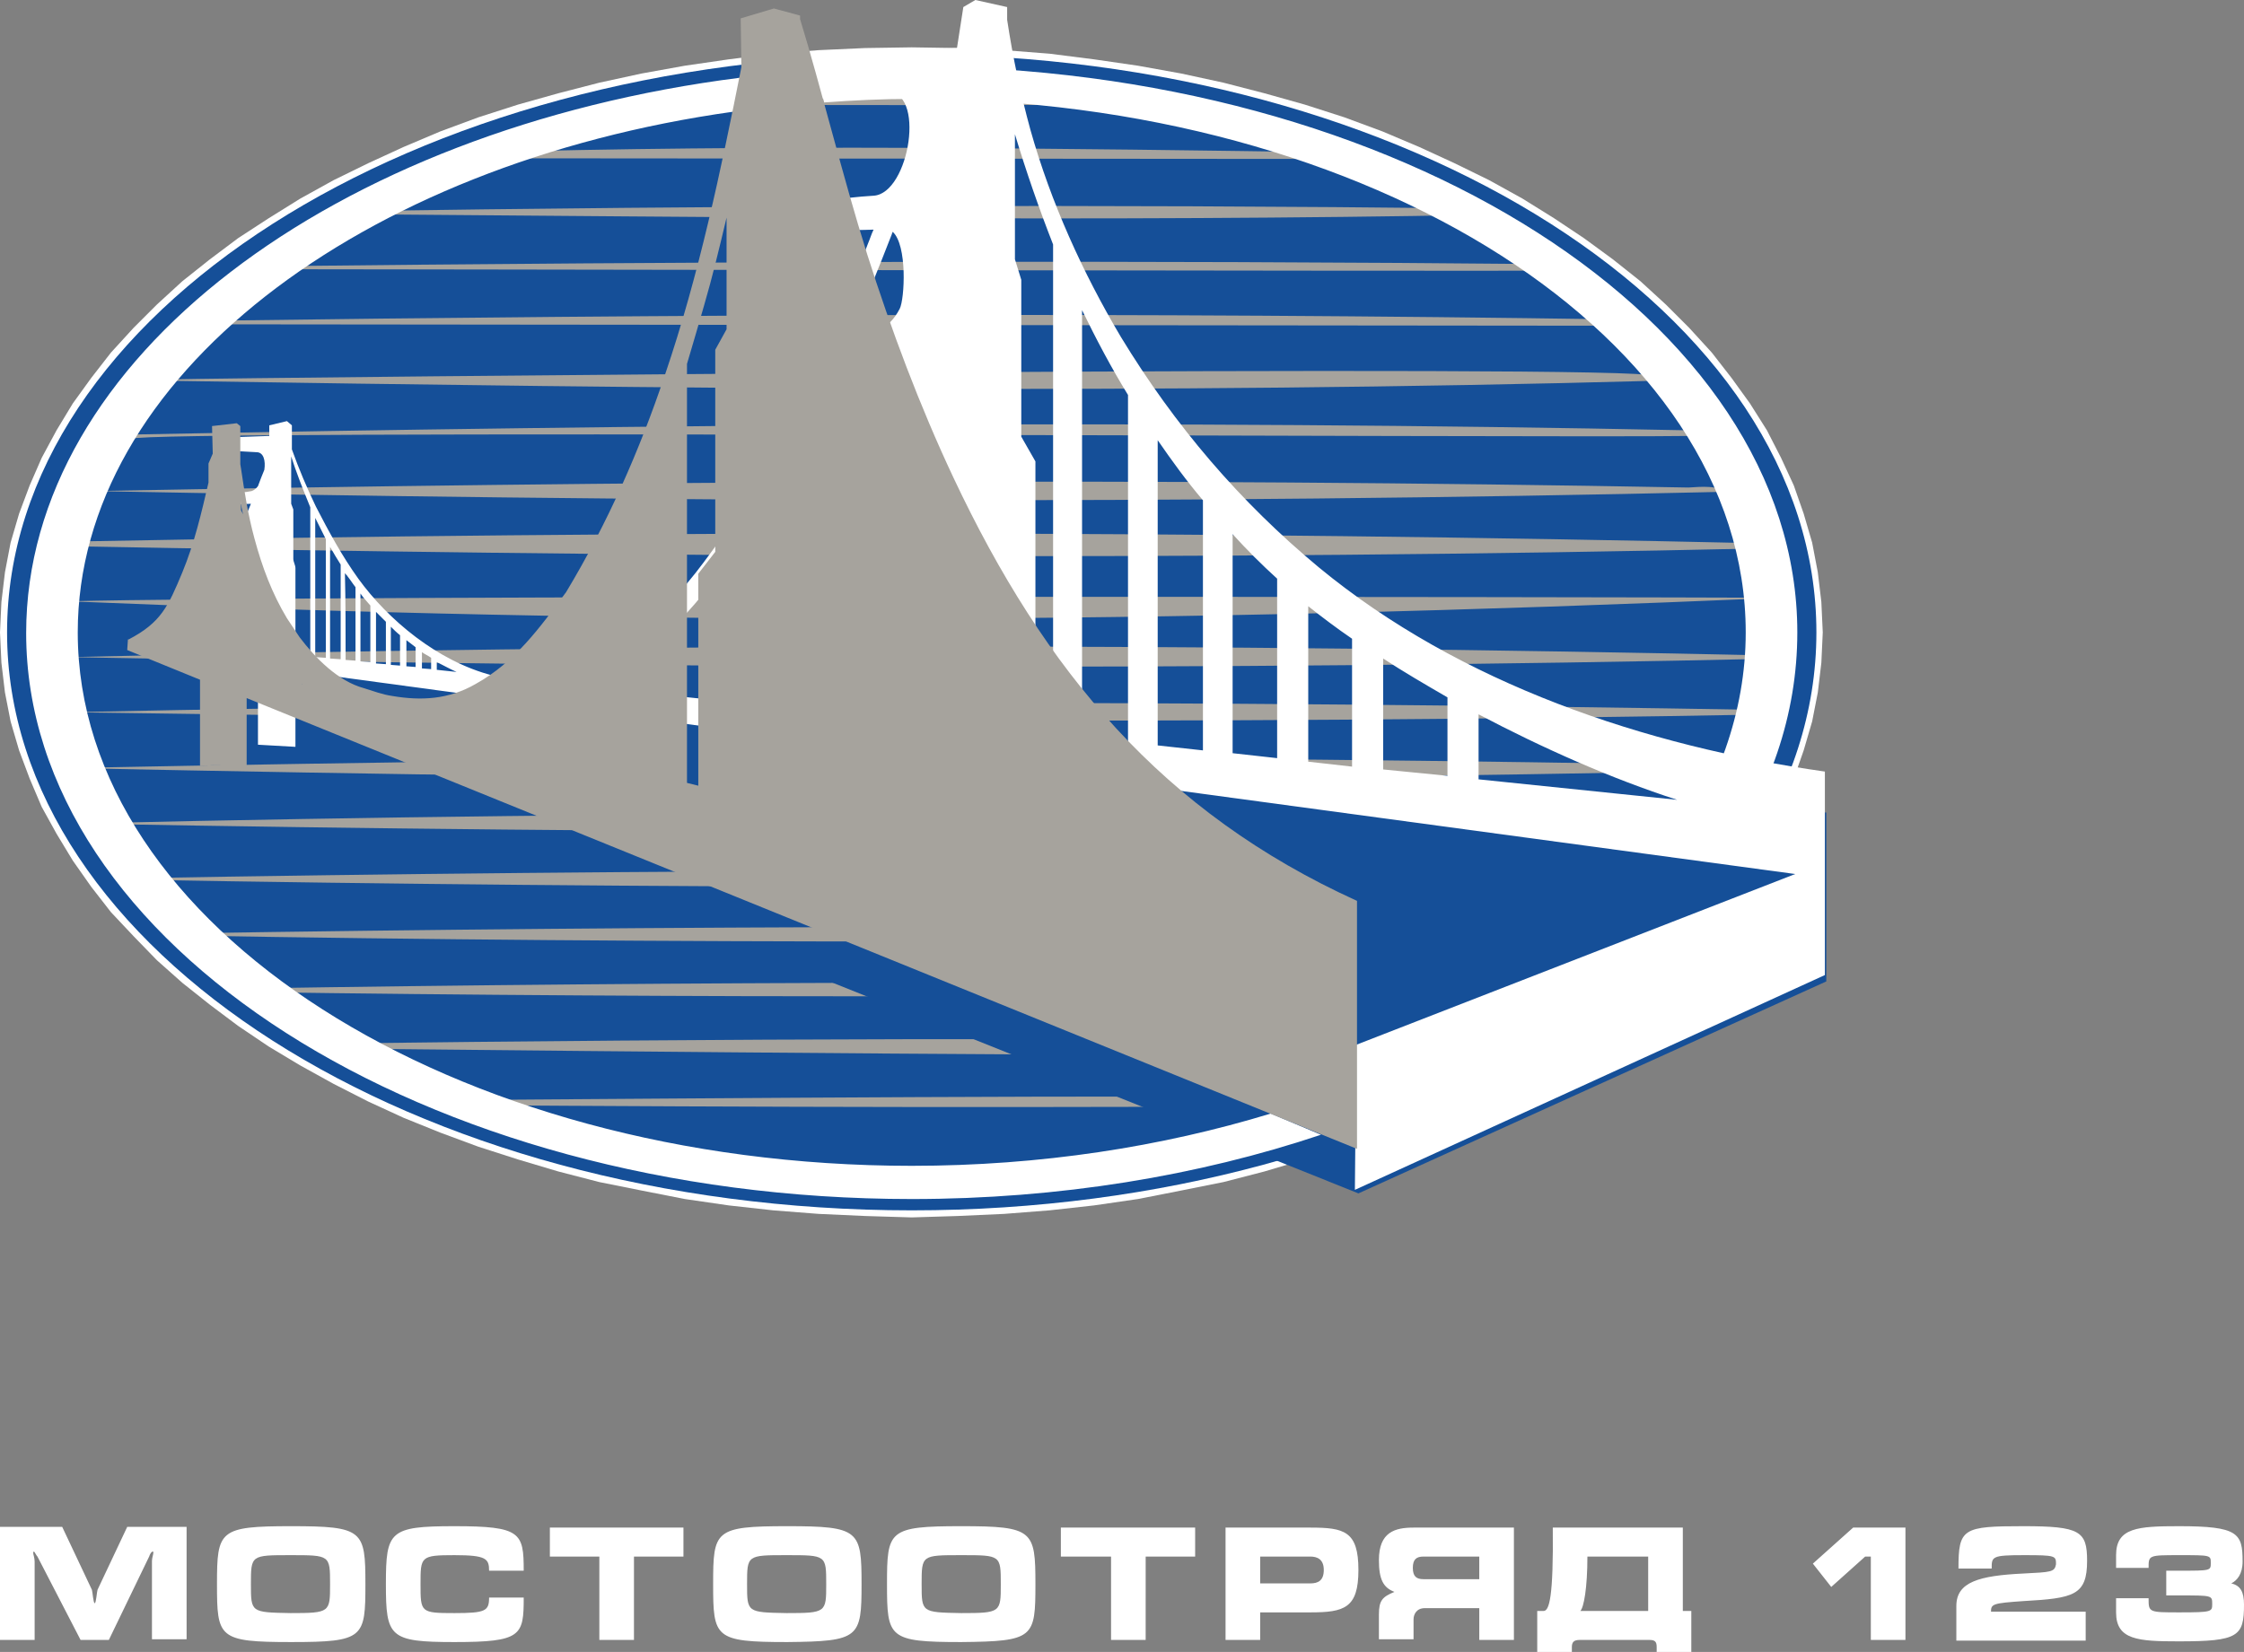 <?xml version="1.0" encoding="utf-8"?>
<!-- Generator: Adobe Illustrator 16.0.0, SVG Export Plug-In . SVG Version: 6.00 Build 0)  -->
<!DOCTYPE svg PUBLIC "-//W3C//DTD SVG 1.1//EN" "http://www.w3.org/Graphics/SVG/1.1/DTD/svg11.dtd">
<svg version="1.1" id="Слой_1" xmlns="http://www.w3.org/2000/svg" xmlns:xlink="http://www.w3.org/1999/xlink" x="0px" y="0px"
	 width="599.978px" height="441.811px" viewBox="0.455 88.009 599.978 441.811"
	 enable-background="new 0.455 88.009 599.978 441.811" xml:space="preserve">
<rect x="0.455" y="88.009" width="599.978" height="441.811" fill="#808080" stroke="none"/>
<path fill="#FFFFFF" d="M0.455,496.561v30.046h9.26V505.63c0-0.943-0.378-1.891-0.378-2.269c0-0.187,0-0.377,0.188-0.377
	c0.19,0,0.568,0.947,0.945,1.325l11.528,22.297h7.559l10.772-22.297c0.189-0.57,0.567-1.325,0.945-1.325c0.188,0,0.188,0,0.188,0.19
	c0,0.564-0.378,1.512-0.378,2.269v20.975h9.26V496.37H34.469l-7.936,16.821c-0.189,0.563-0.378,3.588-0.756,3.588
	c-0.377,0-0.564-3.024-0.753-3.588l-7.939-16.821H0.455V496.561z M98.153,511.679c0-14.363-0.567-15.495-19.843-15.495
	c-19.272,0-19.84,1.132-19.84,15.495c0,14.36,0.378,15.494,19.84,15.494C97.775,527.173,98.153,526.039,98.153,511.679z
	 M67.541,511.679c0-7.747,0-7.747,10.581-7.747c10.583,0,10.583,0,10.583,7.747c0,7.557,0,7.748-10.583,7.748
	C67.541,519.235,67.541,519.235,67.541,511.679z M121.963,496.184c-17.385,0-18.331,1.32-18.331,15.495
	c0,14.173,0.945,15.494,18.331,15.494c17.952,0,18.519-1.701,18.519-11.904h-9.259c0,3.591-0.945,4.158-9.26,4.158
	c-9.071,0-9.071-0.191-9.071-7.748c0-7.369,0-7.747,9.071-7.747c8.503,0,9.26,0.941,9.26,4.155h9.259
	C140.482,497.883,139.726,496.184,121.963,496.184z M147.474,504.31h13.229v22.297h9.257V504.31h13.229v-7.749h-35.716V504.31z
	 M230.809,511.679c0-14.363-0.567-15.495-19.84-15.495c-19.464,0-19.843,1.132-19.843,15.495c0,14.36,0.378,15.494,19.843,15.494
	C230.241,526.985,230.809,526.039,230.809,511.679z M200.197,511.679c0-7.747,0-7.747,10.583-7.747c10.58,0,10.58,0,10.58,7.747
	c0,7.557,0,7.748-10.58,7.748C200.197,519.235,200.197,519.235,200.197,511.679z M277.296,511.679
	c0-14.363-0.567-15.495-19.843-15.495c-19.462,0-19.84,1.132-19.84,15.495c0,14.36,0.378,15.494,19.84,15.494
	C276.918,526.985,277.296,526.039,277.296,511.679z M246.87,511.679c0-7.747,0-7.747,10.583-7.747s10.583,0,10.583,7.747
	c0,7.557,0,7.748-10.583,7.748C246.87,519.235,246.87,519.235,246.87,511.679z M284.288,504.31h13.229v22.297h9.257V504.31h13.229
	v-7.749h-35.905v7.749H284.288z M328.129,496.561v30.046h9.26v-7.371h13.415c9.071,0,12.852-1.133,12.852-11.338
	c0-10.394-3.78-11.337-12.852-11.337H328.129z M337.389,511.487v-7.178h13.415c1.891,0,3.592,0.756,3.592,3.588
	c0,2.833-1.513,3.59-3.592,3.59H337.389z M405.229,496.561h-26.835c-4.911,0-9.259,1.133-9.259,8.691
	c0,5.102,1.134,7.369,4.158,8.503c-3.214,1.323-4.158,2.269-4.158,6.049v6.614h9.259v-5.294c0-1.32,0.757-3.021,3.024-3.021h14.551
	v8.504h9.26V496.561z M395.969,504.31v6.044H381.04c-1.89,0-2.835-0.754-2.835-3.023c0-2.265,0.945-3.021,2.835-3.021H395.969z
	 M413.164,518.856h-1.7v10.964h9.259v-1.325c0-1.322,0.567-1.889,2.079-1.889h18.707c1.512,0,1.89,0.566,1.89,1.889v1.325h9.26
	v-10.964h-2.269v-22.296h-34.768C415.811,515.269,414.677,518.856,413.164,518.856z M441.13,518.856h-18.142
	c0.945-0.943,1.891-6.235,1.891-14.547h16.251V518.856z M509.915,526.606v-30.046h-13.983l-10.771,9.636l4.915,6.238l9.071-8.125
	h1.51v22.297H509.915z M541.475,508.844c-11.906,0.566-17.952,2.266-17.952,8.692v9.26h34.581v-7.748h-25.321
	c0-2.079,0.567-2.269,8.692-2.835c13.415-0.757,17.007-1.512,17.007-10.77c0-7.939-1.889-9.26-17.007-9.26
	c-16.254,0-17.385,0.565-17.385,11.336h8.881c0-3.21,0-3.588,8.692-3.588c8.505,0,8.505,0.187,8.505,2.454
	C549.789,508.466,548.844,508.466,541.475,508.844z M579.646,508.087v6.614h3.592c8.692,0,8.692,0,8.692,2.268
	c0,2.079,0,2.267-8.692,2.267c-8.315,0-8.315,0-8.315-3.779h-8.692v3.779c0,7.371,5.857,7.75,16.818,7.75
	c15.874,0,17.385-1.323,17.385-9.827c0-3.403-0.944-5.101-3.401-5.671c1.511-0.757,3.024-2.454,3.024-5.857
	c0-7.56-1.134-9.446-17.008-9.446c-10.961,0-16.818,0.377-16.818,7.748v3.398h8.692c0-3.398,0-3.398,8.315-3.398
	c8.313,0,8.313,0,8.313,2.077c0,2.078,0,2.078-8.313,2.078H579.646L579.646,508.087z"/>
<g>
	<path fill="#A6A39D" d="M315.278,398.297c-48.943,0.188-97.696,0.188-146.638,0c-3.402-0.757-6.616-1.513-10.016-2.27
		c57.257-0.944,114.514-1.701,171.773-1.322C325.482,396.027,320.571,397.163,315.278,398.297z"/>
	<g>
		<polygon fill="#FFFFFF" points="244.226,100.67 256.508,100.859 268.982,101.426 281.074,102.37 292.98,103.882 304.698,105.583 
			316.223,107.662 327.562,110.119 338.523,112.953 349.292,115.976 359.875,119.377 370.079,123.156 379.906,127.315 
			389.356,131.66 398.615,136.195 407.496,141.108 416,146.4 423.934,151.691 431.684,157.36 439.054,163.218 445.856,169.455 
			452.091,175.69 458.137,182.305 463.431,189.107 468.342,195.91 472.879,203.092 476.656,210.461 480.059,217.831 
			482.705,225.389 484.972,233.138 486.484,241.074 487.429,249.01 487.807,257.136 487.429,265.262 486.484,273.199 
			484.972,280.946 482.705,288.695 480.059,296.253 476.656,303.812 472.879,310.992 468.342,318.172 463.431,325.164 
			458.137,331.969 452.091,338.394 445.856,344.817 439.054,350.867 431.684,356.724 423.934,362.392 416,367.874 407.496,372.975 
			398.615,377.889 389.356,382.612 379.906,386.957 370.079,390.927 359.875,394.705 349.292,398.107 338.523,401.318 
			327.562,404.153 316.223,406.423 304.698,408.688 292.98,410.392 281.074,411.712 268.982,412.658 256.508,413.225 
			244.226,413.603 231.754,413.225 219.282,412.658 207.188,411.712 195.284,410.392 183.567,408.688 172.039,406.423 
			160.703,404.153 149.742,401.318 138.97,398.107 128.387,394.705 118.184,390.927 108.358,386.957 98.91,382.612 89.649,377.889 
			80.768,372.975 72.264,367.874 64.138,362.392 56.581,356.724 49.211,350.867 42.406,344.817 36.171,338.394 30.125,331.969 
			24.835,325.164 19.92,318.172 15.574,310.992 11.605,303.812 8.391,296.253 5.559,288.695 3.29,280.946 1.778,273.199 
			0.833,265.262 0.455,257.136 0.833,249.01 1.778,241.074 3.29,233.138 5.559,225.389 8.391,217.831 11.605,210.461 
			15.574,203.092 19.92,195.91 24.835,189.107 30.125,182.305 36.171,175.69 42.406,169.455 49.211,163.218 56.581,157.36 
			64.138,151.691 72.264,146.4 80.768,141.108 89.649,136.195 98.91,131.66 108.358,127.315 118.184,123.156 128.387,119.377 
			138.97,115.976 149.742,112.953 160.703,110.119 172.039,107.662 183.567,105.583 195.284,103.882 207.188,102.37 
			219.282,101.426 231.754,100.859 		"/>
		<path fill="#154F98" d="M244.226,102.559c133.222,0,241.879,69.353,241.879,154.578c0,85.035-108.657,154.576-241.879,154.576
			c-133.225,0-241.881-69.541-241.881-154.576C2.345,171.911,111.002,102.559,244.226,102.559z"/>
		<path fill="#A6A39D" d="M317.924,115.976c-49.132,0.189-98.074,0.189-147.208,0c6.427-1.323,12.851-2.456,19.464-3.59
			c36.094-0.567,72.188-0.567,108.279,0C305.075,113.52,311.499,114.653,317.924,115.976z"/>
		<path fill="#A6A39D" d="M366.299,130.527l-243.958-0.189c1.322-0.567,2.646-1.134,4.158-1.512
			c78.231-2.267,157.031-1.134,235.266,0C363.277,129.393,364.979,129.96,366.299,130.527z"/>
		<path fill="#A6A39D" d="M397.67,145.455c-102.422,1.89-204.465,0.567-306.886-0.189c0.378-0.189,0.945-0.567,1.323-0.755
			c101.098-1.512,201.629-1.89,302.728-0.756C395.78,144.322,396.725,144.888,397.67,145.455z"/>
		<path fill="#A6A39D" d="M420.723,160.384c-34.771,0.189-319.923-0.377-352.806-0.377c0.378-0.189,0.756-0.568,1.134-0.756
			c117.352-1.324,232.244-1.701,349.403-0.567C419.211,159.25,419.967,159.817,420.723,160.384z"/>
		<path fill="#A6A39D" d="M432.626,175.123l-377.748-0.378l0.567-0.944c125.665-1.701,250.95-2.268,376.425-0.378L432.626,175.123z"
			/>
		<path fill="#A6A39D" d="M442.075,188.541l0.189,1.323c-132.277,3.59-263.798,2.078-396.079,0h-1.323l0.377-0.378
			C68.862,188.919,440.564,185.328,442.075,188.541z"/>
		<path fill="#A6A39D" d="M451.524,203.092l0.567,1.51c-33.825,0.567-412.329-1.699-416.487,0.757v-1.134
			C174.497,201.579,312.823,200.256,451.524,203.092z"/>
		<path fill="#A6A39D" d="M462.674,220.099l-0.567-0.567c-147.771,3.401-288.745,2.645-436.708-0.189
			c142.863-2.646,283.455-3.591,426.503-0.945C455.305,218.208,459.838,217.641,462.674,220.099z"/>
		<path fill="#A6A39D" d="M471.745,233.327c-0.379,0.565,0.755,0.943,0.755,1.322c-151.174,3.402-302.351,2.268-453.526-0.567
			c1.891,0,3.591-1.322,5.671-1.322C174.874,229.924,321.326,229.924,471.745,233.327z"/>
		<path fill="#A6A39D" d="M476.28,247.876c-167.048,7.18-303.673,7.37-457.494,0.945C87.003,247.121,433.572,247.688,476.28,247.876
			C476.28,247.688,476.28,247.688,476.28,247.876z"/>
		<path fill="#A6A39D" d="M476.656,264.128c-153.818,3.401-303.483,2.457-457.682-0.378l0,0
			c156.657-3.59,302.352-3.779,457.682-0.376C476.656,263.562,476.656,263.939,476.656,264.128z"/>
		<path fill="#A6A39D" d="M474.202,279.057c-153.065,2.835-301.596,1.7-455.417-0.566l0,0
			c154.009-3.213,302.351-3.213,455.603-0.568C474.389,278.49,474.389,278.867,474.202,279.057z"/>
		<path fill="#A6A39D" d="M469.476,293.984c-169.315,3.403-274.38,3.025-450.69-0.566c174.987-3.401,283.454-3.591,451.069-0.566
			C469.855,293.229,469.665,293.606,469.476,293.984z"/>
		<path fill="#A6A39D" d="M462.296,308.914c-145.695,2.268-290.635,2.078-436.52-0.566v-0.189
			c148.531-3.401,290.636-3.213,437.275-0.567C462.674,307.969,462.486,308.536,462.296,308.914z"/>
		<path fill="#A6A39D" d="M35.604,322.898c140.216-2.457,277.597-2.647,417.622-0.567c-0.378,0.567-0.757,0.942-1.135,1.512
			c-139.269,1.891-276.46,1.891-416.109-0.569C35.793,323.273,35.604,323.087,35.604,322.898z"/>
		<path fill="#A6A39D" d="M438.675,338.582c-130.012,1.512-259.267,1.891-389.275-0.378c-0.189-0.189-0.378-0.378-0.567-0.567
			c131.143-2.079,260.398-2.268,391.354-0.567C439.62,337.637,439.054,338.204,438.675,338.582z"/>
		<path fill="#A6A39D" d="M65.652,352.378c119.617-1.89,238.101-2.081,357.529-0.377c-0.757,0.564-1.323,0.941-2.079,1.51
			c-118.106,1.134-236.211,1.511-354.127-0.189C66.596,352.942,66.029,352.754,65.652,352.378z"/>
		<path fill="#A6A39D" d="M87.76,367.117c104.689-1.326,208.812-1.701,313.5-0.378c-1.891,1.135-3.968,2.269-6.047,3.399
			c-86.737,0.567-229.219-0.944-305.185-1.7C89.272,367.874,88.515,367.495,87.76,367.117z"/>
		<path fill="#A6A39D" d="M366.299,383.747c-81.634,0.564-163.078,0.378-244.714-0.192c-0.945-0.378-2.079-0.756-3.022-1.32
			c84.47-0.567,168.56-1.323,253.218-0.757C369.89,382.234,368,382.99,366.299,383.747z"/>
		<path fill="#154F98" d="M217.96,348.784l145.695,58.394l125.097-56.689v-45.165l-161.946-9.259
			C295.438,323.843,252.73,336.881,217.96,348.784z"/>
		<polygon fill="#B2B3B3" points="67.352,268.853 68.295,270.553 182.244,307.213 184.323,300.41 		"/>
		<path fill="#FEFEFE" d="M201.709,98.402l12.66-2.645l3.402,10.016v20.786l1.512,3.401v45.542c0,1.701,1.7,3.59,1.7,5.48v54.612
			l4.537,5.48v76.342H190.37v-76.153l4.537-5.859V181.36l3.021-5.48v-44.975l2.08-4.158v-11.338l2.268-5.479L201.709,98.402z"/>
		<path fill="#FFFFFF" d="M239.123,149.991c0,0.189-0.188,0.378-0.188,0.567c-3.589,9.26-7.37,18.519-11.148,27.59
			c5.479-0.378,10.203-1.701,13.227-7.559C242.337,167.943,243.093,153.581,239.123,149.991z M35.036,259.781l5.293-0.756
			l1.701,0.189c9.068-3.779,11.526-8.125,16.44-17.007c3.589-6.236,6.424-12.85,9.071-19.463l-5.859,0.188l0.756-3.023
			c1.701-0.188,3.591-0.188,5.293-0.567c0.564-0.189,1.131-0.567,1.698-1.323c0.567-1.512,1.134-3.023,1.701-4.347
			c0.378-2.456-0.188-4.725-2.079-4.725l-6.802-0.377l-0.567-3.591l10.771-0.378v-2.834l4.723-1.134l1.324,1.134v6.425
			c1.89,5.292,3.969,10.205,6.424,15.307c3.402,6.614,6.994,13.229,11.339,19.275c7.937,10.96,21.166,22.109,35.905,25.888
			l12.092,1.324c4.915-0.189,9.827-1.512,14.553-4.158c11.336-6.047,19.651-14.551,27.59-24.565c2.833-3.59,5.479-7.371,8.126-10.96
			v5.48l-4.537,5.858v3.401c-0.567,0.756-1.324,1.512-1.891,2.267c-10.013,12.094-20.596,20.598-32.125,24.189l34.015,3.589v25.134
			L79.445,271.687v16.063l-10.016-0.567v-18.142L35.036,259.781z M220.039,178.336c0.755,0,1.32,0,2.077,0
			c3.78-8.314,7.183-16.63,10.394-25.133c0.567-1.322,0.945-2.646,1.512-3.779l-14.928,0.377v-7.936
			c4.913-0.567,11.147-1.324,14.928-1.512c9.638-0.566,14.172-28.723,3.214-27.778l-17.763,1.889l-2.458-12.283l39.305-1.322
			l1.701-10.961l3.214-1.889l8.503,1.889v3.403c1.512,10.015,3.589,19.841,6.235,29.479c5.479,19.463,13.983,38.171,24.188,55.368
			c14.361,23.621,31.746,44.029,52.912,61.604c37.795,31.181,87.302,47.81,135.301,54.612v54.421L362.71,406.233l0.566-61.605
			l-137.947-35.714V278.49l22.864,2.456v-54.423l-27.399,0.945v-12.093c4.913-0.378,11.715-0.945,15.306-2.08
			c3.967-1.322,6.236-13.039,6.046-16.629c-0.567-11.716-9.638-10.771-18.33-10.393c-0.945,2.267-2.08,4.534-3.022,6.613v-11.905
			C220.985,180.037,220.606,179.281,220.039,178.336z M43.54,259.403l26.078,2.646v-10.205h-6.046l-0.567-4.535
			c1.702-0.189,3.591,0,5.291-0.567c0.567-0.188,0.944-0.566,1.323-1.322v-5.103l0.756-1.512c-1.135-2.834-4.534-2.078-7.37-2.078
			C58.093,247.688,51.666,257.326,43.54,259.403z M79.634,263.184l3.78,0.377v-39.873l0,0c-0.189-0.378-0.189-0.567-0.377-0.945
			c-1.702-4.158-3.403-8.504-4.727-12.661v12.661l0.567,1.512v13.228c0,0.755,0.567,1.7,0.567,2.457v23.244H79.634z M84.738,263.75
			l2.833,0.189c0-10.582,0-21.165,0-31.747c-0.945-1.89-1.89-3.779-2.833-5.669V263.75z M88.705,264.128l2.835,0.188
			c0-8.503,0-16.818,0-25.321c-0.945-1.511-1.891-3.023-2.835-4.725C88.705,244.287,88.705,254.302,88.705,264.128z M92.863,264.506
			l2.644,0.189c0-6.614,0-13.039,0-19.652c-0.756-0.945-1.324-1.891-2.079-2.835c-0.189-0.377-0.565-0.566-0.754-0.944
			C92.863,249.01,92.863,256.758,92.863,264.506z M96.83,264.883l2.646,0.189c0-5.103,0-10.014,0-15.117
			c-0.945-1.134-1.891-2.079-2.646-3.213C96.83,252.979,96.83,259.025,96.83,264.883z M100.989,265.451l2.644,0.189
			c0-3.78,0-7.559,0-11.338c-0.945-0.945-1.702-1.701-2.644-2.646C100.989,256.38,100.989,260.916,100.989,265.451z
			 M104.955,265.829l2.458,0.189c0-2.645,0-5.292,0-8.125c-0.945-0.756-1.701-1.512-2.458-2.269
			C104.955,259.214,104.955,262.428,104.955,265.829z M109.115,266.207l2.454,0.188c0-1.701,0-3.59,0-5.292
			c-0.755-0.567-1.698-1.323-2.454-1.89C109.115,261.672,109.115,263.939,109.115,266.207z M113.27,266.774l2.458,0.189v-3.024
			c-0.756-0.566-1.702-0.944-2.458-1.511C113.27,263.75,113.27,265.262,113.27,266.774z M117.24,267.152l5.29,0.565
			c-1.702-0.754-3.403-1.7-5.29-2.645l0,0V267.152z M277.485,283.971l4.534,0.565V153.392c-3.777-9.636-7.18-19.463-10.202-29.479
			v33.447l1.699,5.48v41.952l3.78,6.614v72.565H277.485z M289.766,285.292l12.285,1.323c0-35.338,0-58.77,0-92.973
			c-4.534-7.369-8.504-14.929-12.285-22.677V285.292z M309.988,287.371l12.095,1.324c0-27.023,0-39.117,0-66.896
			c-4.348-5.102-8.314-10.582-12.095-16.062V287.371z M330.019,289.45l11.904,1.322c0-18.331,0-28.912,0-47.998
			c-4.157-3.779-8.126-7.748-11.904-11.905V289.45z M350.238,291.718l11.717,1.322v-34.202c-4.158-2.836-8.126-5.858-11.717-8.693
			V291.718z M370.269,293.796l17.196,1.701v-20.976c-5.857-3.401-11.717-6.804-17.196-10.394V293.796z M395.78,296.442l53.099,5.479
			c-17.572-5.668-35.902-13.793-53.099-22.864V296.442z M64.328,233.704c1.512-3.59,2.835-7.37,4.156-10.959h0.188
			c2.269,0,2.079,6.991,1.512,8.125C68.673,233.893,66.974,233.704,64.328,233.704z"/>
		<path fill="#FFFFFF" d="M244.226,114.464c122.829,0,222.982,64.062,222.982,142.672c0,21.354-7.559,41.762-20.785,60.094
			l13.794,1.887c13.418-18.896,20.787-39.871,20.787-61.981c0-83.335-106.39-151.363-236.778-151.363
			c-8.692,0-17.195,0.376-25.699,0.943c0.755,2.836,1.512,5.67,2.268,8.693C228.543,114.842,236.29,114.464,244.226,114.464z
			 M418.454,345.952c-15.494,12.283-34.014,23.056-54.988,31.746v10.204c34.393-12.851,63.492-31.179,83.902-53.101L418.454,345.952
			z M340.221,385.823c-29.1,8.882-61.602,13.983-95.995,13.983c-122.83,0-222.984-64.06-222.984-142.67
			c0-68.029,75.398-125.287,175.363-139.27c0-0.378,0.188-0.755,0.188-0.945v-1.134l0.378-0.945
			c0.378-2.077,0.756-4.157,1.134-6.046C89.649,122.591,7.449,184.005,7.449,257.326c0,83.333,106.388,151.362,236.777,151.362
			c39.495,0,76.722-6.235,109.414-17.193L340.221,385.823z M217.77,115.598c0.19,0,0.378,0,0.568,0
			c-0.189-0.944-0.378-1.699-0.568-2.645V115.598z"/>
		<polygon fill="#154F98" points="361.954,367.874 480.438,321.764 58.848,264.695 		"/>
		<path fill="#A6A39D" d="M131.601,273.954v10.017l-25.511-6.615C114.971,279.057,123.286,278.301,131.601,273.954z
			 M307.908,308.725v20.598l-11.715-3.024v-30.801C299.971,299.844,303.941,304.379,307.908,308.725z M316.412,331.401v-14.363
			c9.448,8.882,19.842,16.63,30.991,22.3L316.412,331.401z M288.068,284.536c0,15.874,0,23.055,0,39.494l-11.906-3.022v-53.855
			C279.754,272.82,283.721,278.867,288.068,284.536z M268.036,253.546c0,27.4,0,37.793,0,65.382l-12.095-3.024v-85.413
			c3.214,6.804,6.805,13.606,10.583,20.409C267.091,251.656,267.469,252.601,268.036,253.546z M248.194,212.728
			c0,38.172,0,62.55,0,101.1l-12.281-3.024V179.848C239.69,190.809,243.659,201.958,248.194,212.728z M228.165,154.526v154.199
			l-5.86-1.512v-65.95l-4.535-5.48v-54.611c0-1.891-1.701-3.591-1.701-5.481v-45.541l-1.512-3.402V99.536
			C218.716,118.055,223.061,136.385,228.165,154.526z M232.321,156.038c6.424,20.219,13.985,40.438,23.054,59.714
			c24.379,51.777,55.937,89.571,107.902,113.192v14.553l0,0v51.775L66.407,274.711v18.518c-3.402-0.378-7.747-0.754-12.473-0.378
			v-23.053l-19.465-7.937l0.19-2.835h0.188c8.693-4.533,10.583-8.881,14.363-17.951c3.211-7.749,5.101-15.875,6.992-24v-5.102
			l1.134-2.646l-0.188-7.369l6.613-0.756l0.945,0.756v10.205l0.188,1.132c0.945,6.426,1.891,12.472,3.589,18.708
			c2.079,7.748,4.725,14.739,8.692,21.354l0,0l0,0c1.134,1.7,2.268,3.401,3.403,5.103c4.158,5.479,10.205,11.715,17.196,13.604
			c2.457,0.756,4.912,1.702,7.559,2.08c7.747,1.323,15.117,0.944,22.297-3.212c10.583-5.859,17.196-15.118,24.19-24.566
			c11.147-18.52,19.651-37.984,26.267-57.637v-0.378l0.189-0.189c9.068-26.645,14.928-54.611,20.407-82.201l-0.189-13.038
			l8.881-2.646l6.992,1.891v0.944C219.85,110.874,225.707,135.063,232.321,156.038z M187.156,298.143v-56.69l4.537-5.858v-54.045
			l3.024-5.48v-29.857c-1.89,7.936-3.78,15.873-6.049,23.622c-1.512,5.29-3.021,10.393-4.533,15.495v112.06L187.156,298.143z
			 M178.277,201.768v94.107l-6.616-1.701c0-28.534,0-47.431,0-75.776C173.93,212.917,176.198,207.249,178.277,201.768z
			 M166.56,229.169c0,23.81,0,38.359,0,63.682l-7.369-1.891c0-19.841,0-28.344,0-47.809
			C161.835,238.617,164.292,233.893,166.56,229.169z M155.032,250.71c0,15.497,0,21.921,0,39.117l-7.937-2.077
			c0-11.528,0-15.308,0-26.834c2.646-3.023,4.915-6.424,7.748-9.827C154.843,251.089,154.843,250.9,155.032,250.71z
			 M143.318,265.073c0,8.314,0,12.283,0,21.732l-8.693-2.269v-12.472c0.189-0.187,0.567-0.377,0.756-0.565
			C138.592,269.608,141.049,267.529,143.318,265.073z M100.044,275.845l-16.629-4.346v-5.858c3.4,3.401,7.37,6.237,11.903,8.125
			C96.83,274.521,98.342,275.277,100.044,275.845z M81.335,271.12l-4.347-1.134c0-3.968,0-7.748,0-11.715
			c0.188,0.188,0.377,0.377,0.377,0.565c1.135,1.701,2.457,3.403,3.781,4.914v7.371H81.335z M75.288,269.419l-4.725-1.324v-23.053
			c1.323,3.401,2.835,6.802,4.725,9.827C75.288,259.97,75.288,264.695,75.288,269.419z M69.051,267.718l-2.644-0.754v-24.378
			c0-0.944-0.755-1.699-0.755-2.645v-13.417c0.188,1.512,0.567,3.212,0.944,4.724c0.756,3.402,1.51,6.615,2.644,9.639v26.832H69.051
			z M53.934,263.939l-1.134-0.378v-28.345h-0.188c1.512-4.913,2.646-9.827,3.591-14.739v4.158l-0.945,1.889v13.984l-1.323,2.645
			V263.939L53.934,263.939z M52.044,263.373l-1.321-0.378c0-7.371,0-14.74,0-22.109c0.376-1.135,0.943-2.269,1.321-3.591V263.373z
			 M49.778,262.806l-1.323-0.378c0-5.48,0-11.15,0-16.629c0.378-0.945,0.945-1.891,1.323-2.835
			C49.778,249.578,49.778,256.38,49.778,262.806z M47.888,262.428l-1.323-0.378c0-4.157,0-8.314,0-12.282
			c0.378-0.757,0.945-1.512,1.323-2.269C47.888,252.412,47.888,257.326,47.888,262.428z M45.809,261.86l-1.324-0.378
			c0-2.834,0-5.858,0-8.693c0.378-0.567,0.756-1.134,1.324-1.701C45.809,254.492,45.809,258.271,45.809,261.86z M43.729,261.293
			l-1.323-0.378c0-1.891,0-3.968,0-5.859c0.378-0.376,0.945-0.943,1.323-1.322C43.729,256.191,43.729,258.838,43.729,261.293z
			 M41.653,260.727l-1.324-0.378v-3.591l0,0c0.378-0.377,0.945-0.756,1.324-1.134C41.653,257.514,41.653,259.214,41.653,260.727z
			 M39.573,260.349l-3.78-0.945c1.324-0.378,2.646-0.944,3.78-1.889V260.349z M64.895,221.799v2.646l0.567,1.133
			C65.084,224.256,64.895,223.122,64.895,221.799z"/>
	</g>
</g>
</svg>
